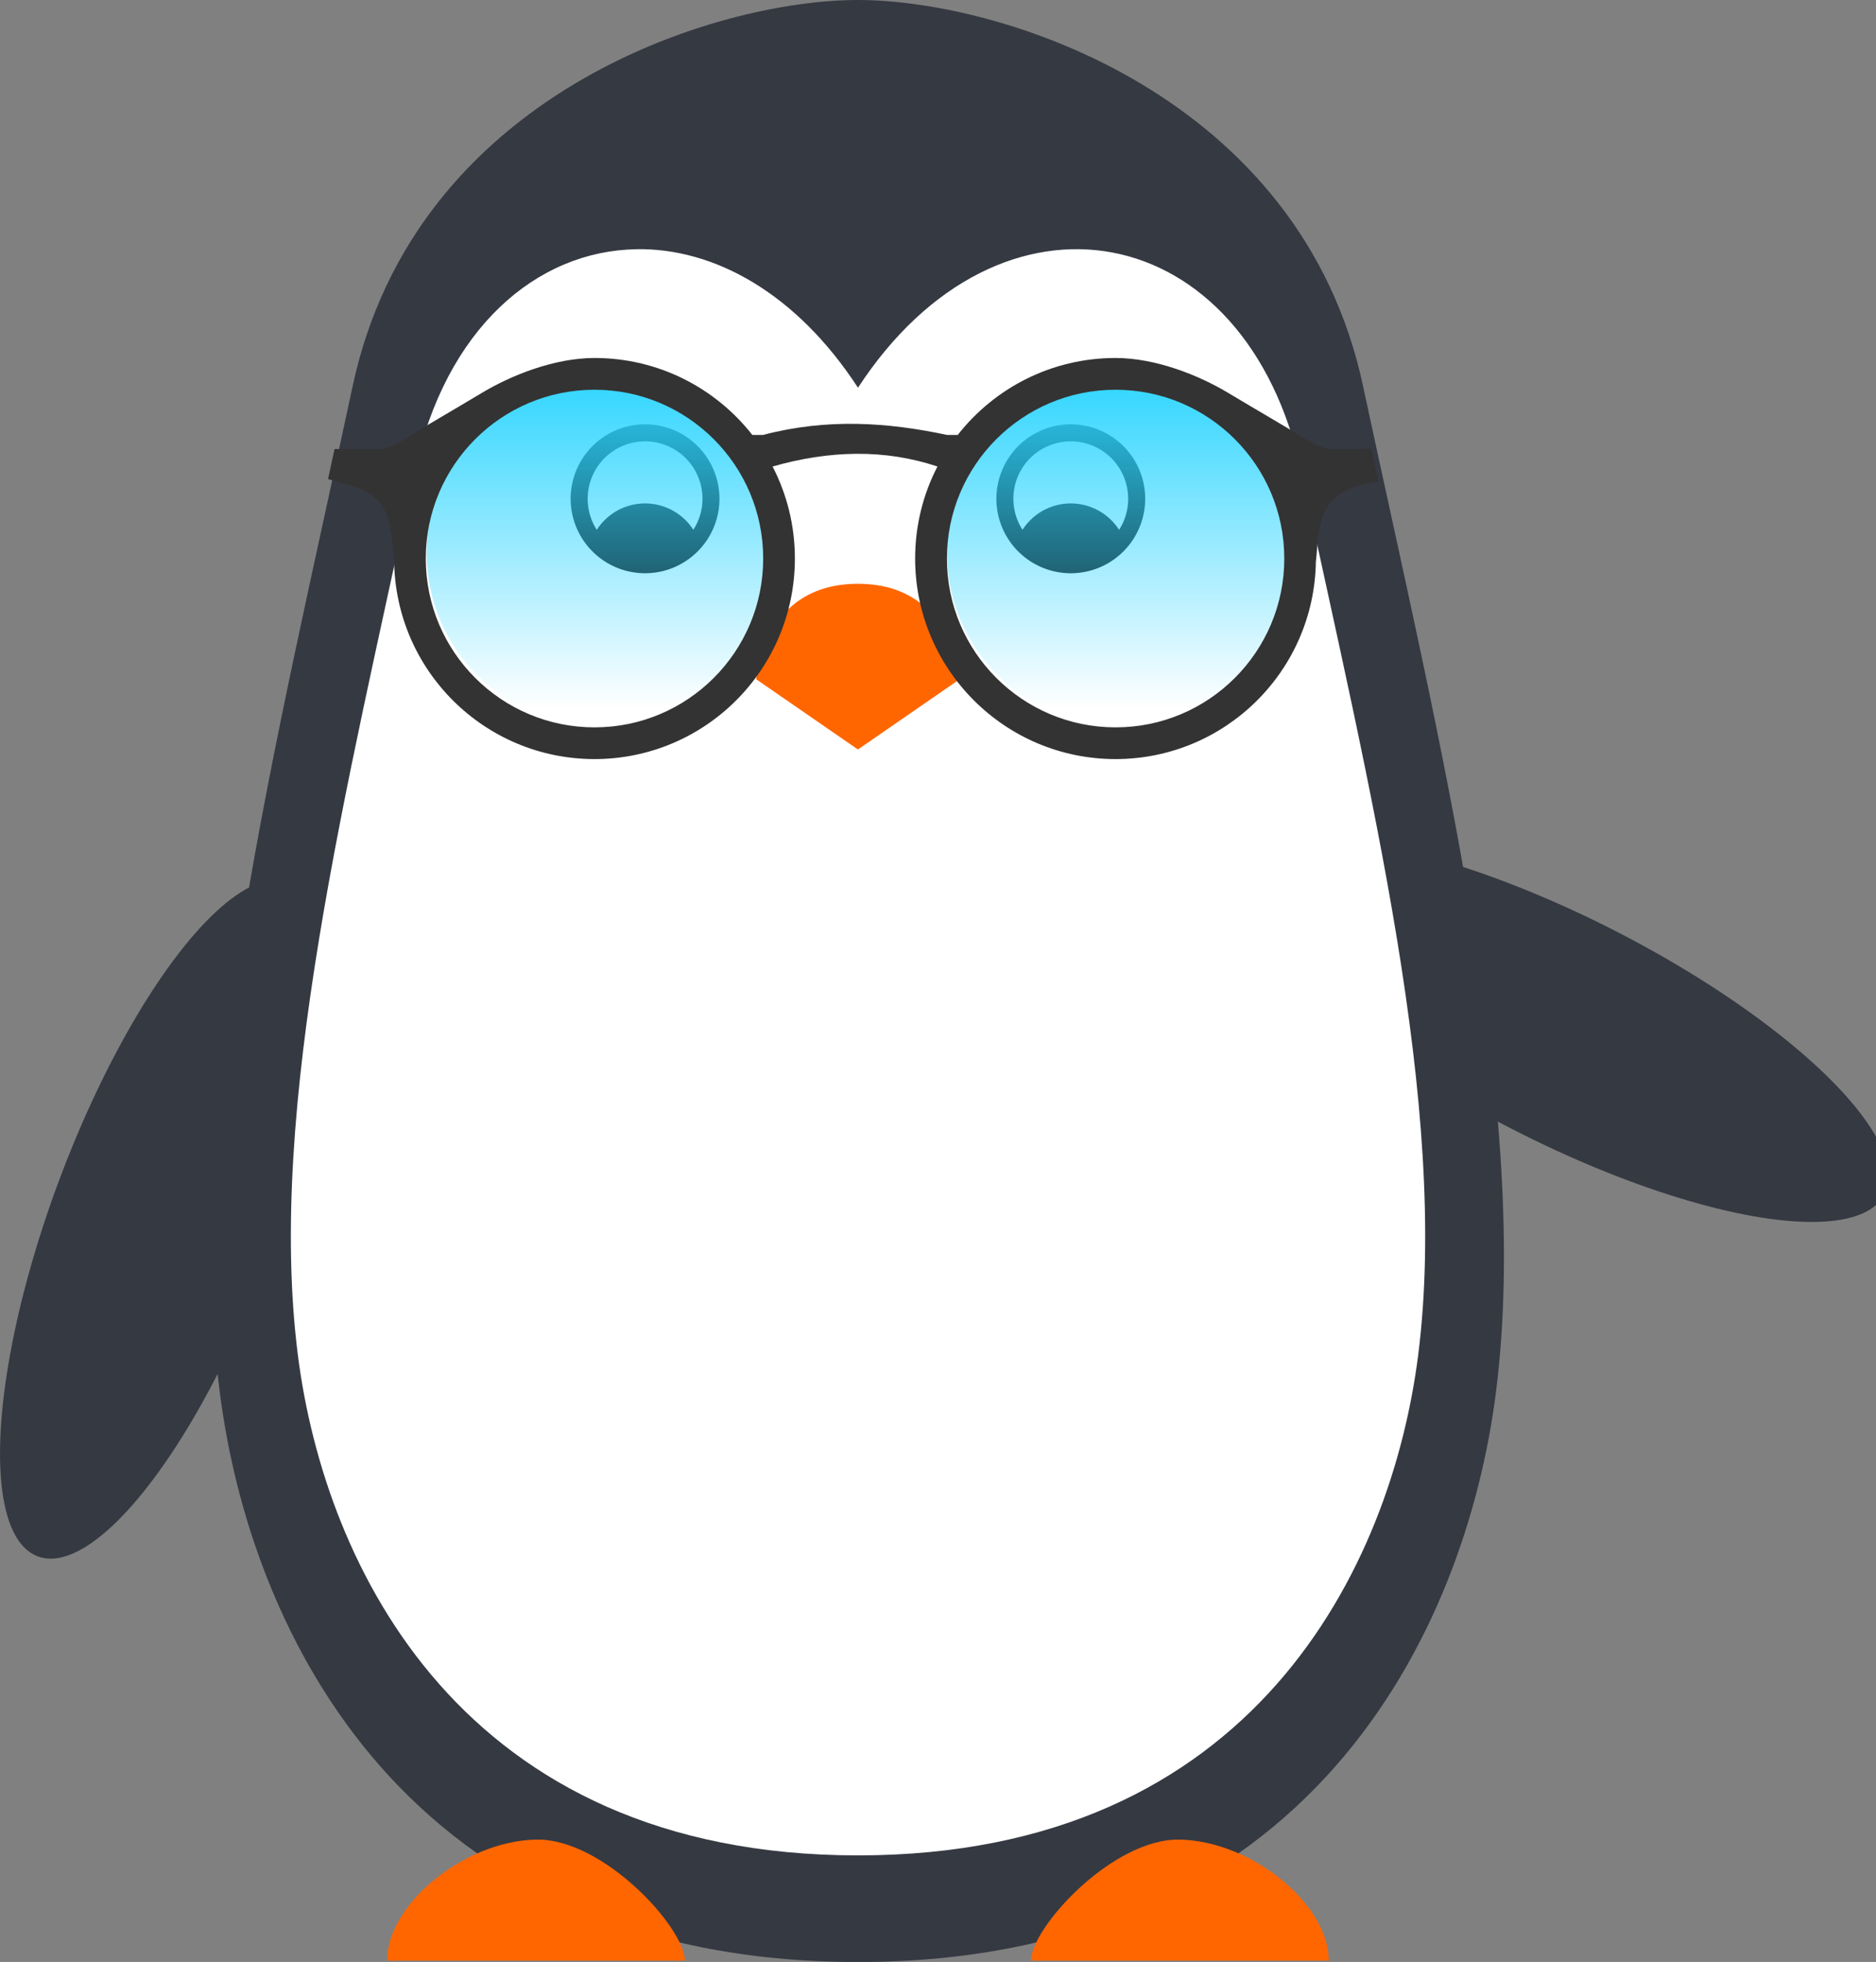 <svg id="svg85954" width="106.92" height="111.75" version="1.1" viewBox="0 0 28.289 29.567" xmlns="http://www.w3.org/2000/svg" xmlns:xlink="http://www.w3.org/1999/xlink">
 <rect x="0" y="0" width="28.289" height="29.567" fill="#808080" stroke="none"/>
 <defs id="defs10">
  <linearGradient id="linearGradient10" x1="232.4" x2="232.4" y1="580.47" y2="619.54" gradientTransform="matrix(.131 0 0 .131 -81.964 115.77)" gradientUnits="userSpaceOnUse" xlink:href="#linearGradient11"/>
  <linearGradient id="linearGradient11">
   <stop id="stop12" style="stop-color:#2ad4ff" offset="0"/>
   <stop id="stop13" style="stop-color:#2ad4ff;stop-opacity:0" offset="1"/>
  </linearGradient>
  <linearGradient id="linearGradient14" x1="232.4" x2="232.4" y1="580.47" y2="619.54" gradientTransform="matrix(.131 0 0 .131 13.115 115.77)" gradientUnits="userSpaceOnUse" xlink:href="#linearGradient11"/>
 </defs>
 <g id="layer15" transform="translate(-51.623 -86.425)">
  <g id="g16" transform="translate(510.49 68.627)">
   <ellipse id="ellipse17" transform="matrix(-.455 .89 .89 .455 0 0)" cx="227.91" cy="-372.56" rx="1.684" ry="5.426" style="fill:#353942;paint-order:fill markers stroke"/>
   <ellipse id="ellipse18" transform="rotate(20.505)" cx="-414.81" cy="193.75" rx="1.684" ry="5.426" style="fill:#353942;paint-order:fill markers stroke"/>
   <path id="path19" d="m-445.93 17.798c-2.172 0-6.677 1.428-7.618 5.814-1.159 5.405-2.546 10.916-2.005 15.168 0.459 3.604 2.807 8.586 9.622 8.586s9.163-4.982 9.622-8.586c0.541-4.252-0.845-9.762-2.005-15.168-0.94-4.385-5.446-5.814-7.618-5.814z" style="fill:#353942"/>
   <path id="path101" d="m-449.27 21.554c-1.5 0.023-2.881 1.189-3.345 3.354-1.018 4.745-2.235 9.582-1.76 13.314 0.403 3.164 2.463 7.537 8.446 7.537s8.044-4.373 8.447-7.537c0.475-3.732-0.742-8.57-1.76-13.314-0.825-3.849-4.549-4.541-6.687-1.267-0.935-1.433-2.174-2.106-3.341-2.088z" style="fill:#fff"/>
   <path id="path102" d="m-453.03 47.345h4.49c0-0.494-1.231-1.846-2.245-1.824-1.09 0.024-2.245 0.977-2.245 1.824z" style="fill:#f60"/>
   <path id="path103" d="m-449.14 24.192a1.123 1.123 0 0 0-1.122 1.123 1.123 1.123 0 0 0 1.122 1.122 1.123 1.123 0 0 0 1.122-1.122 1.123 1.123 0 0 0-1.122-1.123zm0 0.257a0.865 0.865 0 0 1 0.866 0.866 0.865 0.865 0 0 1-0.138 0.467 0.865 0.865 0 0 0-0.728-0.397 0.865 0.865 0 0 0-0.728 0.398 0.865 0.865 0 0 1-0.137-0.468 0.865 0.865 0 0 1 0.865-0.866z" style="fill:#1a1a1a;paint-order:fill markers stroke"/>
   <path id="path104" d="m-438.83 47.345h-4.49c0-0.494 1.231-1.846 2.245-1.824 1.09 0.024 2.245 0.977 2.245 1.824z" style="fill:#f60"/>
   <path id="path105" d="m-442.72 24.192a1.123 1.123 0 0 1 1.122 1.123 1.123 1.123 0 0 1-1.122 1.122 1.123 1.123 0 0 1-1.122-1.122 1.123 1.123 0 0 1 1.122-1.123zm0 0.257a0.865 0.865 0 0 0-0.866 0.866 0.865 0.865 0 0 0 0.138 0.467 0.865 0.865 0 0 1 0.728-0.397 0.865 0.865 0 0 1 0.728 0.398 0.865 0.865 0 0 0 0.137-0.468 0.865 0.865 0 0 0-0.865-0.866z" style="fill:#1a1a1a;paint-order:fill markers stroke"/>
   <path id="path106" d="m-445.93 26.596c-1.444 0-1.533 1.439-1.533 1.439l1.533 1.058 1.533-1.058s-0.09-1.439-1.533-1.439z" style="fill:#f60"/>
   <g id="g107" transform="translate(-398.36 -168.46)">
    <circle id="circle108" cx="-51.462" cy="194.59" r="2.611" style="fill:url(#linearGradient10);paint-order:fill markers stroke"/>
    <circle id="circle109" transform="scale(-1,1)" cx="43.617" cy="194.59" r="2.611" style="fill:url(#linearGradient14);paint-order:fill markers stroke"/>
    <path id="path110" transform="matrix(.265 0 0 .265 0 138.25)" d="m-194.5 201.52c-2.288 4e-3 -4.73 0.979-6.412 1.988-1.682 1.01-3.147 1.844-4.211 2.512-1.064 0.668-1.466 0.689-1.943 0.689l-2.225-0.012c-0.124 0.571-0.247 1.138-0.371 1.709 0.128 0.031 0.88 0.264 0.941 0.277 2.851 0.617 2.619 2.601 2.816 4.393l4e-3 -8e-3c0.078 6.241 5.159 11.26 11.4 11.262 6.299 8e-5 11.404-5.105 11.404-11.404 2e-5 -1.887-0.458-3.667-1.27-5.234 3.243-0.924 6.381-1.002 9.383 0-0.811 1.567-1.27 3.348-1.27 5.234-6e-5 6.299 5.107 11.404 11.406 11.404 6.242-2e-3 11.32-5.021 11.398-11.262l4e-3 8e-3c0.197-1.785-0.031-3.76 2.783-4.385 0.069-0.014 0.613-0.118 0.775-0.148-0.136-0.625-0.27-1.246-0.406-1.871l-1.988 0.037c-0.477 8e-3 -0.88-0.022-1.943-0.689-1.064-0.668-2.529-1.502-4.211-2.512-1.682-1.01-4.124-1.984-6.412-1.988-3.647 4e-5 -6.895 1.713-8.982 4.377h-0.607c-3.364-0.716-6.811-0.962-10.475 0h-0.607c-2.088-2.664-5.335-4.377-8.982-4.377zm0 1.807c5.301-4e-5 9.6 4.298 9.6 9.6 3e-5 5.301-4.298 9.6-9.6 9.6-5.301 3e-5 -9.6-4.298-9.6-9.6-2e-5 -5.301 4.298-9.6 9.6-9.6zm29.652 0c5.301-4e-5 9.6 4.298 9.6 9.6 2e-5 5.301-4.298 9.6-9.6 9.6-5.301 3e-5 -9.598-4.298-9.598-9.6-3e-5 -5.301 4.296-9.6 9.598-9.6z" style="fill:#333;paint-order:fill markers stroke"/>
   </g>
  </g>
 </g>
</svg>
